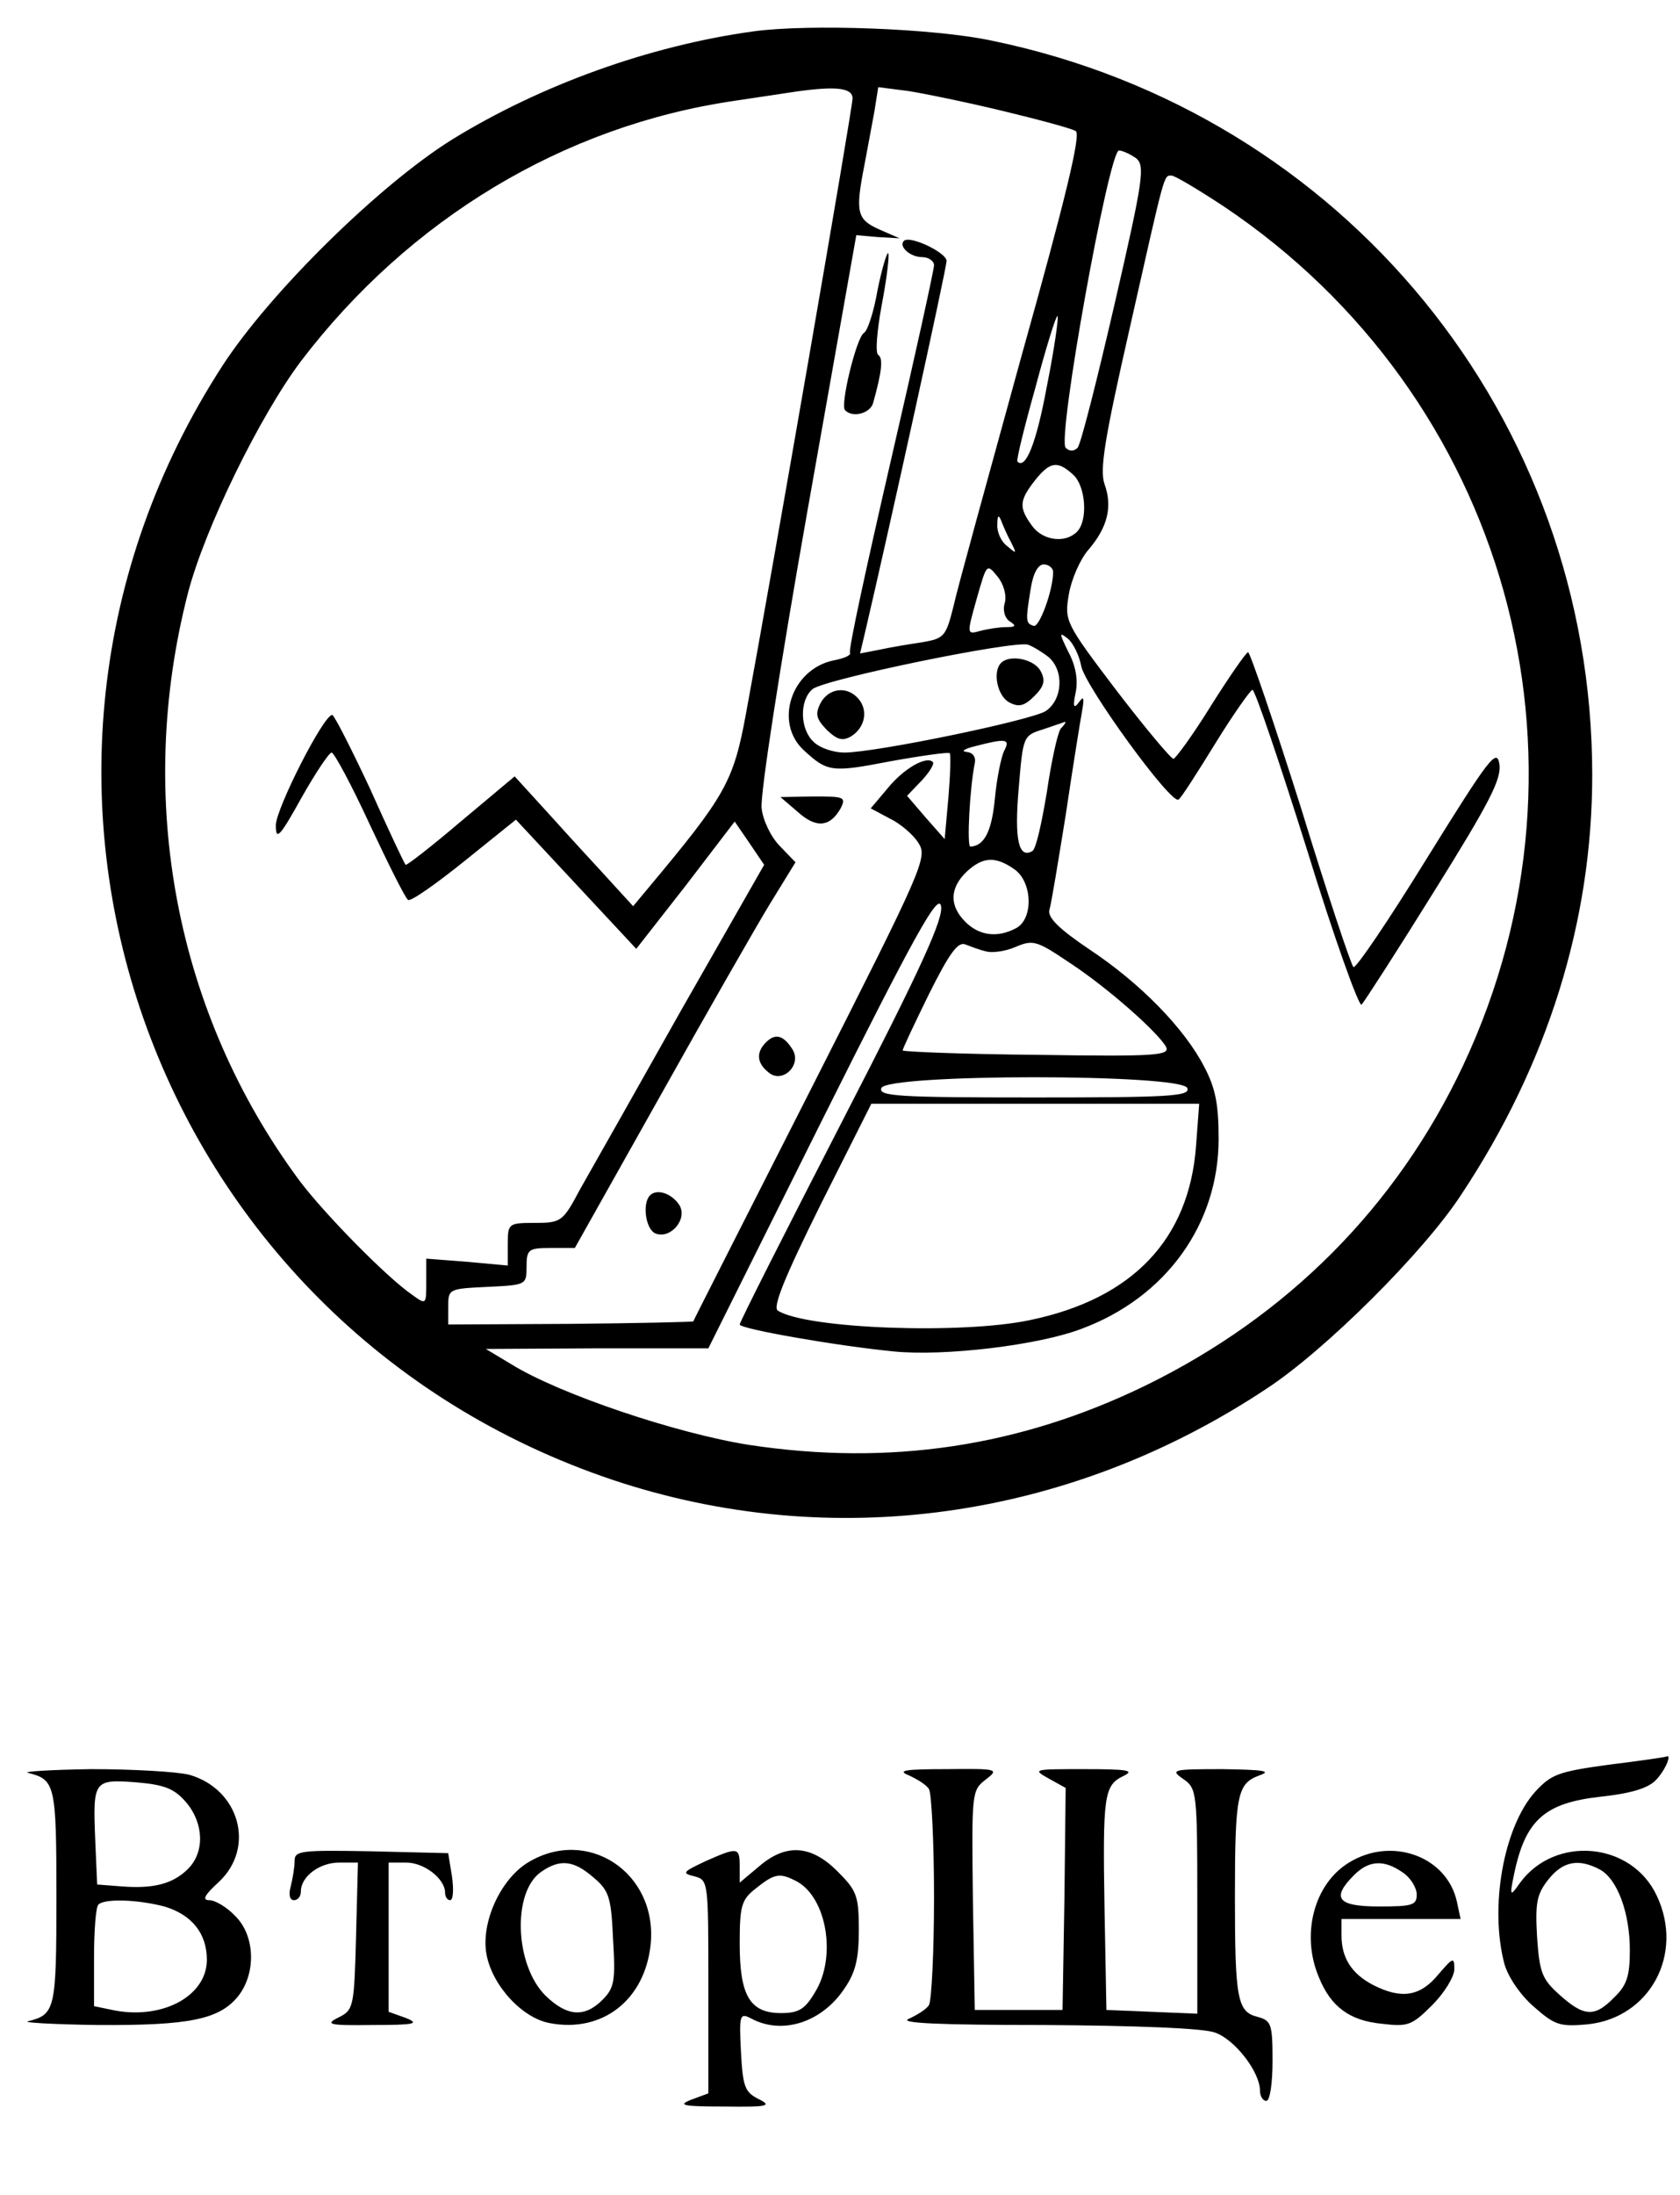 <?xml version="1.0" standalone="no"?>
<!DOCTYPE svg PUBLIC "-//W3C//DTD SVG 20010904//EN"
 "http://www.w3.org/TR/2001/REC-SVG-20010904/DTD/svg10.dtd">
<svg version="1.0" xmlns="http://www.w3.org/2000/svg"
 width="268pt" height="350pt" viewBox="0 0 268 350"
 preserveAspectRatio="xMidYMid meet">

<g transform="translate(0,350) scale(0.1,-0.1)"
fill="#000000" stroke="none">
<path d="M1202 3450 c-167 -23 -340 -86 -480 -172 -116 -72 -291 -244 -367
-361 -425 -656 -119 -1528 623 -1777 348 -116 727 -64 1043 146 93 61 250 217
310 309 138 208 209 436 209 669 0 570 -396 1055 -957 1171 -93 20 -293 27
-381 15z m158 -107 c0 -16 -129 -760 -170 -981 -20 -109 -33 -131 -155 -277
l-25 -30 -32 35 c-18 20 -61 66 -95 104 l-62 68 -86 -72 c-47 -40 -87 -71 -88
-69 -2 2 -28 57 -57 122 -30 64 -57 117 -60 117 -14 0 -90 -150 -90 -176 0
-25 6 -19 41 44 22 39 44 72 48 72 4 0 32 -52 61 -115 30 -64 57 -118 61 -120
4 -3 44 25 90 62 l82 66 96 -103 96 -103 79 101 78 102 24 -35 23 -34 -133
-233 c-72 -128 -145 -257 -161 -285 -27 -51 -30 -53 -72 -53 -42 0 -43 -1 -43
-34 l0 -34 -65 6 -65 5 0 -37 c0 -36 0 -37 -22 -21 -41 28 -140 129 -180 182
-198 267 -263 609 -178 938 27 103 114 281 180 369 173 227 419 375 690 415
41 6 86 13 100 15 64 9 90 6 90 -11z m240 -20 c58 -14 110 -28 116 -32 9 -4
-17 -111 -86 -357 -53 -193 -103 -373 -109 -401 -12 -48 -15 -51 -49 -57 -20
-3 -51 -8 -69 -12 l-31 -6 9 38 c37 158 129 576 129 588 0 13 -58 41 -68 32
-9 -9 10 -26 29 -26 10 0 19 -6 19 -13 0 -7 -31 -148 -69 -312 -38 -165 -68
-302 -65 -306 2 -4 -10 -9 -26 -12 -68 -14 -96 -100 -47 -144 37 -34 44 -35
137 -17 50 9 93 15 95 13 2 -2 1 -34 -2 -70 l-6 -67 -30 34 -30 35 23 24 c13
14 21 27 18 30 -10 10 -46 -10 -72 -42 l-27 -32 30 -16 c17 -8 38 -26 46 -39
15 -23 9 -37 -171 -392 -103 -203 -188 -370 -188 -371 -1 -1 -89 -3 -196 -4
l-195 -1 0 28 c0 29 1 29 63 32 61 3 62 3 62 32 0 28 3 30 39 30 l38 0 136
242 c75 134 154 272 176 308 l40 65 -25 26 c-14 14 -27 41 -29 60 -3 19 30
231 73 474 l78 440 34 -3 35 -2 -32 14 c-36 16 -39 27 -24 103 5 26 12 65 16
86 l6 38 47 -6 c26 -4 94 -18 152 -32z m212 -75 c15 -12 12 -33 -34 -233 -28
-121 -54 -224 -59 -229 -6 -6 -13 -6 -19 0 -14 14 69 474 85 474 6 0 18 -6 27
-12z m140 -77 c451 -302 613 -879 382 -1370 -106 -225 -280 -400 -508 -511
-200 -97 -407 -128 -631 -94 -115 18 -303 81 -380 129 l-40 24 178 1 177 0
182 365 c148 296 184 360 189 341 5 -19 -29 -95 -157 -343 -90 -175 -164 -321
-164 -325 0 -7 154 -34 246 -43 81 -8 231 10 299 36 135 50 219 167 219 303 0
55 -5 81 -23 115 -32 62 -103 134 -183 187 -49 33 -67 51 -64 63 3 9 14 77 26
151 11 74 23 149 26 165 4 23 3 26 -5 15 -8 -11 -10 -7 -5 16 4 20 0 43 -12
65 -14 29 -15 32 -1 21 9 -7 19 -28 22 -45 8 -34 143 -220 155 -212 4 2 30 43
59 90 29 47 56 85 59 85 4 0 43 -115 87 -255 43 -140 83 -251 87 -247 4 4 57
86 116 181 88 141 107 178 104 202 -4 27 -16 11 -116 -150 -61 -99 -114 -177
-117 -173 -4 4 -42 118 -84 255 -43 136 -81 247 -84 247 -3 0 -30 -39 -59 -85
-29 -47 -57 -85 -60 -85 -4 0 -45 49 -91 109 -82 108 -83 111 -76 153 4 24 18
56 31 71 31 36 39 69 26 105 -8 23 0 72 40 248 57 252 54 244 67 244 5 0 42
-22 83 -49z m-282 -287 c-17 -92 -34 -133 -47 -120 -2 2 11 55 29 119 17 64
33 115 35 113 2 -2 -5 -52 -17 -112z m42 -141 c20 -18 24 -73 6 -91 -19 -19
-55 -14 -72 10 -21 29 -20 40 5 72 24 30 36 32 61 9z m-99 -108 c9 -18 9 -19
-6 -6 -10 7 -17 23 -16 35 0 14 2 16 6 6 3 -8 10 -24 16 -35z m-10 -96 c-4
-12 0 -25 8 -30 11 -7 9 -9 -6 -9 -11 0 -30 -3 -41 -6 -22 -6 -22 -6 -6 51 16
56 16 57 33 36 10 -12 15 -30 12 -42z m77 49 c0 -29 -22 -89 -31 -86 -13 4
-13 8 -5 58 4 26 12 40 21 40 8 0 15 -6 15 -12z m-7 -136 c25 -22 22 -68 -5
-86 -25 -15 -271 -66 -321 -66 -17 0 -39 7 -49 17 -22 20 -23 66 -2 84 19 16
321 78 344 71 8 -3 23 -12 33 -20z m19 -114 c-5 -7 -15 -53 -22 -101 -8 -48
-17 -90 -23 -94 -22 -13 -29 18 -22 99 7 84 7 85 39 95 17 6 33 11 35 12 2 0
-1 -5 -7 -11z m-90 -35 c-5 -10 -12 -45 -15 -77 -5 -52 -17 -75 -39 -76 -6 0
-1 94 7 133 2 10 -3 17 -13 18 -10 1 -3 5 13 9 50 13 57 12 47 -7z m16 -189
c29 -20 31 -79 3 -94 -30 -16 -59 -12 -81 10 -26 26 -25 54 2 80 26 24 46 25
76 4z m-45 -131 c9 -3 31 0 47 7 28 12 34 10 86 -25 61 -40 140 -110 154 -134
7 -14 -14 -16 -206 -13 -118 1 -214 5 -214 7 0 3 19 43 42 90 32 64 46 84 58
79 8 -3 23 -9 33 -11z m321 -218 c5 -13 -26 -15 -244 -15 -218 0 -249 2 -244
15 9 23 479 23 488 0z m14 -92 c-11 -149 -101 -244 -265 -278 -108 -23 -356
-14 -402 15 -9 5 10 52 68 169 l81 161 261 0 262 0 -5 -67z"/>
<path d="M1400 3038 c-6 -35 -16 -66 -22 -69 -12 -8 -38 -115 -30 -123 12 -13
41 -5 45 12 14 50 16 71 8 76 -5 3 -2 39 6 82 8 42 12 78 10 80 -2 3 -10 -24
-17 -58z"/>
<path d="M1273 2205 c29 -26 51 -24 68 6 9 18 6 19 -43 19 l-53 -1 28 -24z"/>
<path d="M1222 1838 c-16 -16 -15 -33 4 -48 22 -19 54 12 38 37 -14 22 -27 26
-42 11z"/>
<path d="M1037 1594 c-13 -13 -7 -55 9 -61 24 -9 51 23 38 45 -12 19 -36 27
-47 16z"/>
<path d="M1597 2443 c-14 -14 -6 -53 13 -63 15 -8 24 -6 40 10 16 16 18 25 10
40 -10 19 -49 27 -63 13z"/>
<path d="M1309 2379 c-9 -18 -7 -25 10 -43 17 -16 25 -18 39 -10 22 14 27 41
12 59 -18 22 -48 18 -61 -6z"/>
<path d="M2566 686 c-80 -11 -91 -15 -117 -43 -51 -57 -73 -185 -49 -275 6
-21 26 -50 47 -68 33 -29 41 -32 85 -28 100 10 155 112 111 205 -40 86 -162
97 -218 21 -16 -23 -17 -22 -10 12 18 88 49 115 138 125 47 5 75 13 88 26 15
15 27 43 17 38 -2 -1 -43 -7 -92 -13z m-14 -167 c28 -15 48 -69 48 -129 0 -41
-5 -56 -25 -75 -31 -32 -48 -31 -87 4 -28 25 -32 35 -36 92 -3 54 -1 68 18 92
23 29 48 34 82 16z"/>
<path d="M45 673 c43 -11 45 -18 45 -198 0 -180 -2 -187 -45 -198 -11 -2 38
-5 110 -6 148 -1 195 9 225 46 29 37 27 97 -5 128 -13 14 -32 25 -41 25 -12 0
-8 8 15 29 59 55 33 148 -47 171 -20 5 -91 9 -157 9 -66 -1 -111 -4 -100 -6z
m252 -47 c28 -33 30 -79 3 -106 -24 -24 -55 -32 -106 -28 l-39 3 -3 69 c-4 97
-3 99 65 94 46 -4 61 -10 80 -32z m-35 -166 c44 -13 68 -43 68 -85 0 -57 -69
-95 -146 -81 l-34 7 0 78 c0 43 3 81 7 84 10 10 63 8 105 -3z"/>
<path d="M1450 669 c13 -6 28 -15 32 -22 4 -7 8 -84 8 -172 0 -88 -4 -165 -8
-172 -4 -7 -19 -16 -32 -22 -18 -7 47 -10 216 -10 146 -1 253 -5 272 -12 32
-11 72 -63 72 -93 0 -9 5 -16 10 -16 6 0 10 28 10 64 0 59 -2 64 -24 70 -32 8
-36 28 -36 191 0 165 4 181 39 194 20 7 8 9 -59 10 -80 0 -84 -1 -62 -16 21
-15 22 -20 22 -195 l0 -179 -72 3 -73 3 -3 160 c-3 182 -1 198 30 213 19 9 7
11 -62 11 -81 0 -84 0 -57 -15 l27 -15 -2 -177 -3 -177 -70 0 -70 0 -3 175
c-2 171 -2 175 20 192 22 17 21 18 -62 17 -66 0 -80 -2 -60 -10z"/>
<path d="M470 533 c0 -10 -3 -28 -6 -40 -4 -14 -2 -23 5 -23 6 0 11 6 11 14 0
24 30 46 61 46 l30 0 -3 -117 c-3 -114 -4 -118 -28 -130 -22 -11 -16 -13 55
-12 66 0 75 2 53 11 l-28 10 0 119 0 119 28 0 c29 0 62 -26 62 -48 0 -7 4 -12
8 -12 5 0 6 17 3 38 l-6 37 -123 3 c-111 2 -122 1 -122 -15z"/>
<path d="M842 530 c-44 -27 -75 -96 -66 -146 9 -50 57 -102 101 -110 84 -16
152 37 161 126 11 114 -101 188 -196 130z m105 -24 c25 -21 28 -32 31 -99 4
-66 2 -77 -17 -96 -29 -29 -57 -26 -91 7 -49 49 -53 165 -7 197 30 21 52 19
84 -9z"/>
<path d="M1125 532 c-36 -17 -38 -19 -17 -24 22 -6 22 -8 22 -176 l0 -170 -27
-10 c-23 -9 -14 -11 52 -11 71 -1 77 1 55 12 -22 11 -25 20 -28 75 -3 60 -2
63 17 53 49 -26 112 -6 148 48 18 26 23 48 23 93 0 55 -3 63 -34 94 -42 42
-82 45 -125 8 l-31 -26 0 26 c0 31 -3 31 -55 8z m146 -32 c48 -26 64 -121 29
-177 -16 -27 -26 -33 -54 -33 -50 0 -66 28 -66 111 0 61 3 70 26 88 30 24 38
25 65 11z"/>
<path d="M2152 530 c-56 -34 -77 -115 -48 -183 19 -47 49 -69 100 -74 42 -5
48 -3 81 30 19 19 35 45 35 57 0 20 -2 19 -26 -9 -29 -35 -59 -39 -104 -16
-34 18 -50 43 -50 79 l0 26 95 0 95 0 -6 28 c-16 72 -104 104 -172 62z m86
-16 c12 -8 22 -24 22 -35 0 -17 -7 -19 -60 -19 -66 0 -77 13 -40 50 24 24 48
25 78 4z"/>
</g>
</svg>
